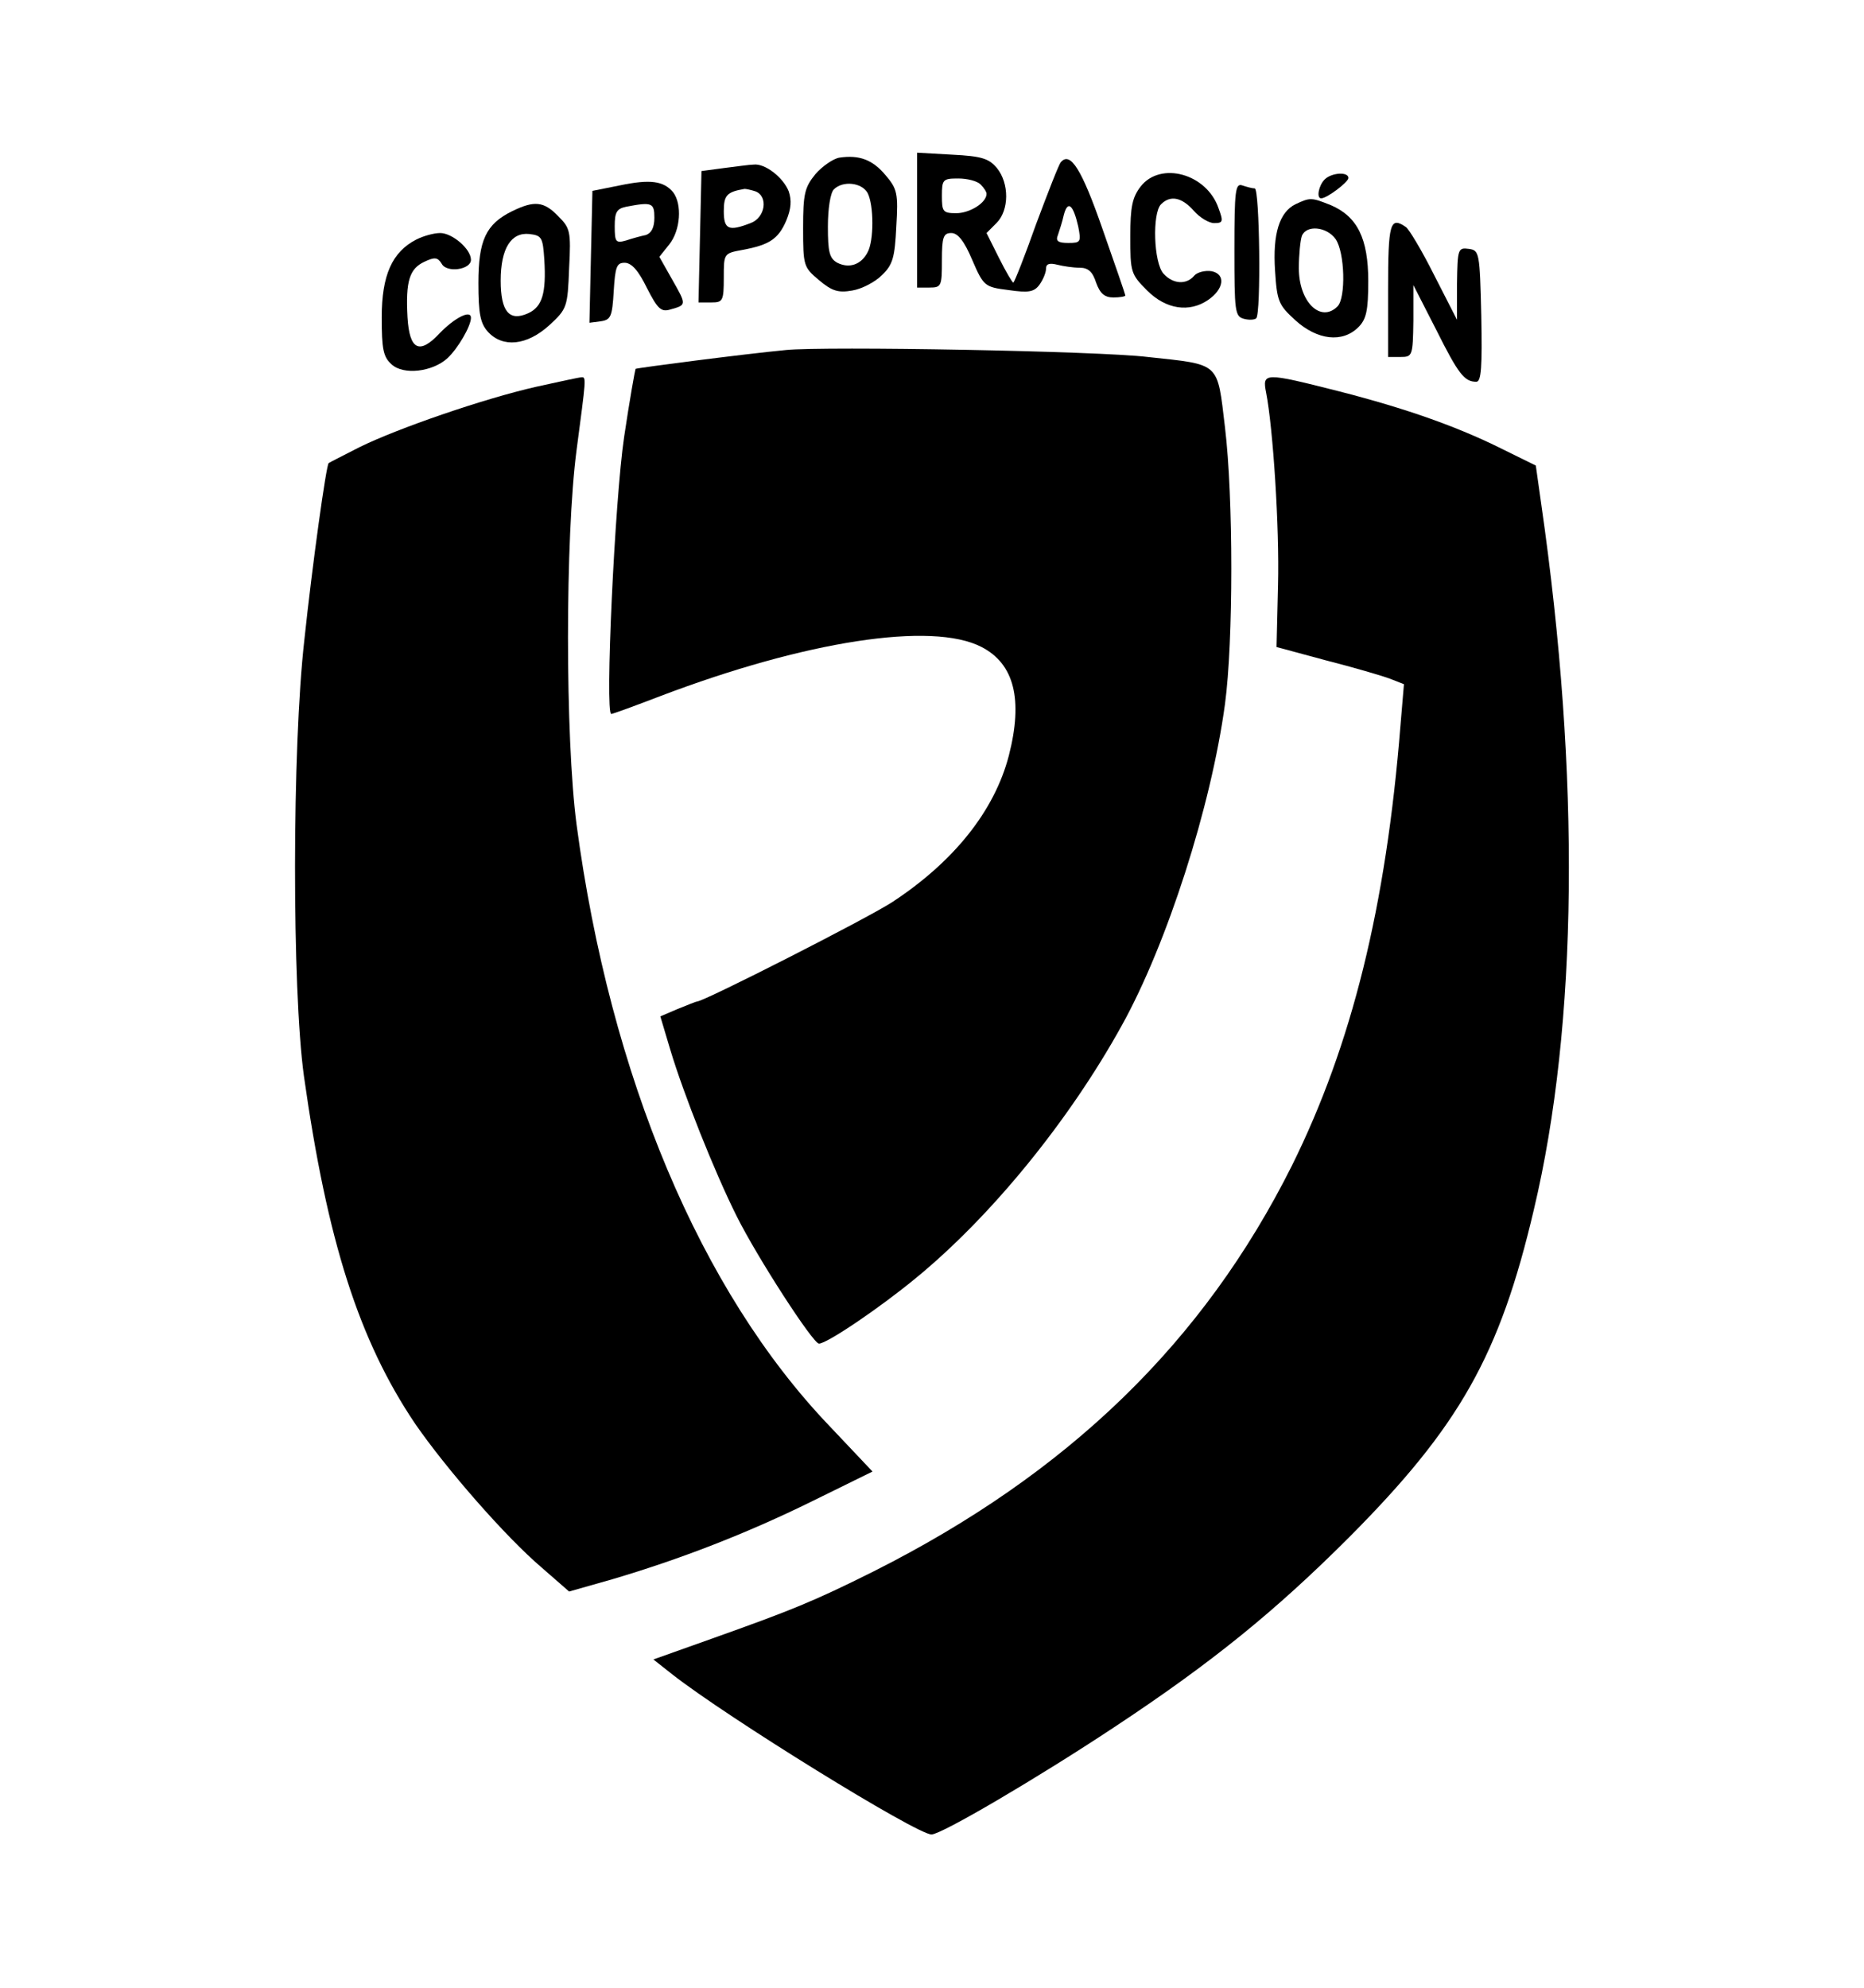 <?xml version="1.0" standalone="no"?>
<!DOCTYPE svg PUBLIC "-//W3C//DTD SVG 20010904//EN"
 "http://www.w3.org/TR/2001/REC-SVG-20010904/DTD/svg10.dtd">
<svg version="1.0" xmlns="http://www.w3.org/2000/svg"
 width="376pt" height="401pt" viewBox="0 0 376 401"
 preserveAspectRatio="xMidYMid meet">

<g transform="translate(0,401) scale(0.1,-0.1)"
fill="#000000" stroke="none">
<path d="M1693 3692 c-12 -2 -34 -17 -48 -33 -22 -27 -25 -40 -25 -109 0 -76
1 -79 32 -105 26 -22 39 -26 67 -21 19 3 46 17 60 31 22 21 26 36 29 98 4 67
2 76 -22 104 -26 31 -53 41 -93 35z m57 -71 c13 -25 13 -97 0 -120 -13 -25
-37 -33 -61 -21 -16 9 -19 22 -19 73 0 36 5 68 12 75 18 18 56 14 68 -7z"/>
<path d="M1850 3566 l0 -136 25 0 c24 0 25 3 25 55 0 47 3 55 19 55 13 0 26
-16 42 -54 23 -53 25 -55 73 -61 41 -6 52 -4 63 11 7 10 13 24 13 32 0 10 7
12 23 8 12 -3 32 -6 45 -6 17 0 26 -8 33 -30 8 -22 17 -30 35 -30 13 0 24 2
24 4 0 2 -21 63 -46 134 -42 121 -65 157 -84 135 -4 -4 -26 -61 -50 -125 -23
-65 -44 -118 -46 -118 -2 0 -15 22 -29 50 l-25 50 20 20 c26 26 26 80 1 111
-16 19 -30 24 -90 27 l-71 4 0 -136z m128 72 c7 -7 12 -15 12 -19 0 -18 -34
-39 -61 -39 -27 0 -29 3 -29 35 0 33 2 35 33 35 18 0 38 -5 45 -12z m197 -85
c6 -31 5 -33 -20 -33 -21 0 -26 4 -21 16 3 9 9 27 12 41 8 30 19 20 29 -24z"/>
<path d="M1460 3671 l-45 -6 -3 -132 -3 -133 26 0 c23 0 25 3 25 50 0 49 0 49
38 56 54 10 72 22 88 59 10 24 11 41 5 59 -11 28 -48 57 -71 54 -8 0 -35 -4
-60 -7z m64 -47 c26 -10 20 -53 -10 -64 -44 -17 -54 -13 -54 24 0 32 6 39 42
45 3 0 13 -2 22 -5z"/>
<path d="M2301 3634 c-17 -22 -21 -41 -21 -101 0 -72 1 -76 34 -109 38 -38 85
-45 123 -19 32 22 36 52 7 58 -13 2 -29 -2 -35 -9 -16 -19 -43 -17 -62 4 -20
22 -23 122 -5 140 19 19 42 14 66 -13 12 -14 31 -25 41 -25 18 0 19 3 9 30
-24 70 -117 95 -157 44z"/>
<path d="M2672 3648 c-12 -12 -17 -38 -7 -38 12 0 55 33 55 41 0 13 -34 11
-48 -3z"/>
<path d="M1250 3636 l-55 -11 -3 -133 -3 -133 23 3 c20 3 23 9 26 61 3 49 6
57 22 57 14 0 28 -16 45 -51 22 -43 29 -49 48 -43 32 9 32 9 3 60 l-26 46 20
25 c23 29 26 81 8 105 -19 23 -46 27 -108 14z m70 -65 c0 -20 -6 -31 -17 -35
-10 -2 -28 -7 -40 -11 -21 -6 -23 -3 -23 29 0 28 4 35 23 39 52 10 57 8 57
-22z"/>
<path d="M2490 3507 c0 -125 1 -135 19 -140 11 -3 22 -2 25 1 10 9 7 262 -3
262 -5 0 -16 3 -25 6 -14 5 -16 -10 -16 -129z"/>
<path d="M2613 3598 c-32 -16 -46 -59 -41 -134 4 -62 7 -69 41 -100 44 -40 95
-46 127 -14 16 16 20 33 20 93 0 86 -22 130 -75 153 -40 16 -42 16 -72 2z m81
-70 c19 -27 21 -119 4 -136 -34 -34 -78 9 -78 77 0 27 3 56 6 65 9 23 50 19
68 -6z"/>
<path d="M1033 3584 c-53 -26 -68 -59 -68 -145 0 -62 4 -81 19 -98 30 -33 79
-28 124 13 36 33 37 37 40 115 4 75 2 81 -22 105 -29 30 -48 32 -93 10z m65
-98 c4 -67 -4 -95 -33 -108 -38 -17 -55 4 -55 66 0 65 21 98 58 94 25 -3 27
-7 30 -52z"/>
<path d="M2800 3425 l0 -135 25 0 c24 0 25 2 26 73 l0 72 46 -90 c45 -90 57
-105 81 -105 10 0 12 30 10 133 -3 128 -4 132 -25 135 -22 3 -23 0 -24 -70 l0
-73 -46 90 c-25 50 -51 93 -57 97 -32 22 -36 9 -36 -127z"/>
<path d="M840 3527 c-49 -25 -70 -72 -70 -157 0 -64 3 -80 20 -95 24 -22 82
-15 112 12 21 19 48 65 48 82 0 17 -33 0 -63 -31 -41 -44 -61 -34 -65 32 -4
73 4 98 34 112 21 10 27 9 35 -4 10 -19 59 -12 59 8 0 22 -38 54 -62 54 -13 0
-34 -6 -48 -13z"/>
<path d="M1585 3304 c-84 -8 -300 -36 -303 -38 -1 -2 -12 -63 -23 -137 -19
-128 -39 -559 -26 -559 3 0 47 16 99 36 292 111 548 151 648 99 66 -34 84
-106 55 -219 -29 -112 -112 -215 -236 -296 -51 -33 -379 -200 -393 -200 -2 0
-19 -7 -39 -15 l-35 -15 20 -67 c27 -90 89 -246 134 -336 42 -84 154 -257 166
-257 16 0 121 71 194 131 153 125 311 319 417 511 91 164 180 441 208 648 17
126 17 417 0 558 -16 133 -8 126 -156 142 -98 12 -651 22 -730 14z"/>
<path d="M1082 3230 c-106 -24 -280 -84 -357 -122 -33 -17 -61 -31 -62 -32 -5
-4 -33 -205 -49 -356 -25 -219 -25 -705 -1 -880 47 -333 111 -533 224 -701 62
-90 182 -228 256 -291 l55 -48 88 25 c135 40 268 91 402 157 l122 60 -87 92
c-260 272 -442 704 -510 1213 -23 176 -23 579 0 755 19 144 20 148 10 147 -5
0 -45 -9 -91 -19z"/>
<path d="M2554 3218 c14 -72 27 -272 24 -388 l-3 -125 100 -27 c55 -14 113
-31 129 -37 l28 -11 -7 -83 c-29 -365 -98 -644 -219 -888 -178 -356 -451 -621
-845 -819 -120 -60 -165 -78 -325 -135 l-118 -42 38 -30 c111 -87 493 -323
523 -323 20 0 214 114 368 216 197 130 326 235 474 383 223 224 304 367 373
661 89 374 94 875 15 1423 l-11 78 -67 33 c-90 45 -194 82 -331 117 -150 38
-154 38 -146 -3z"/>
</g>
</svg>
